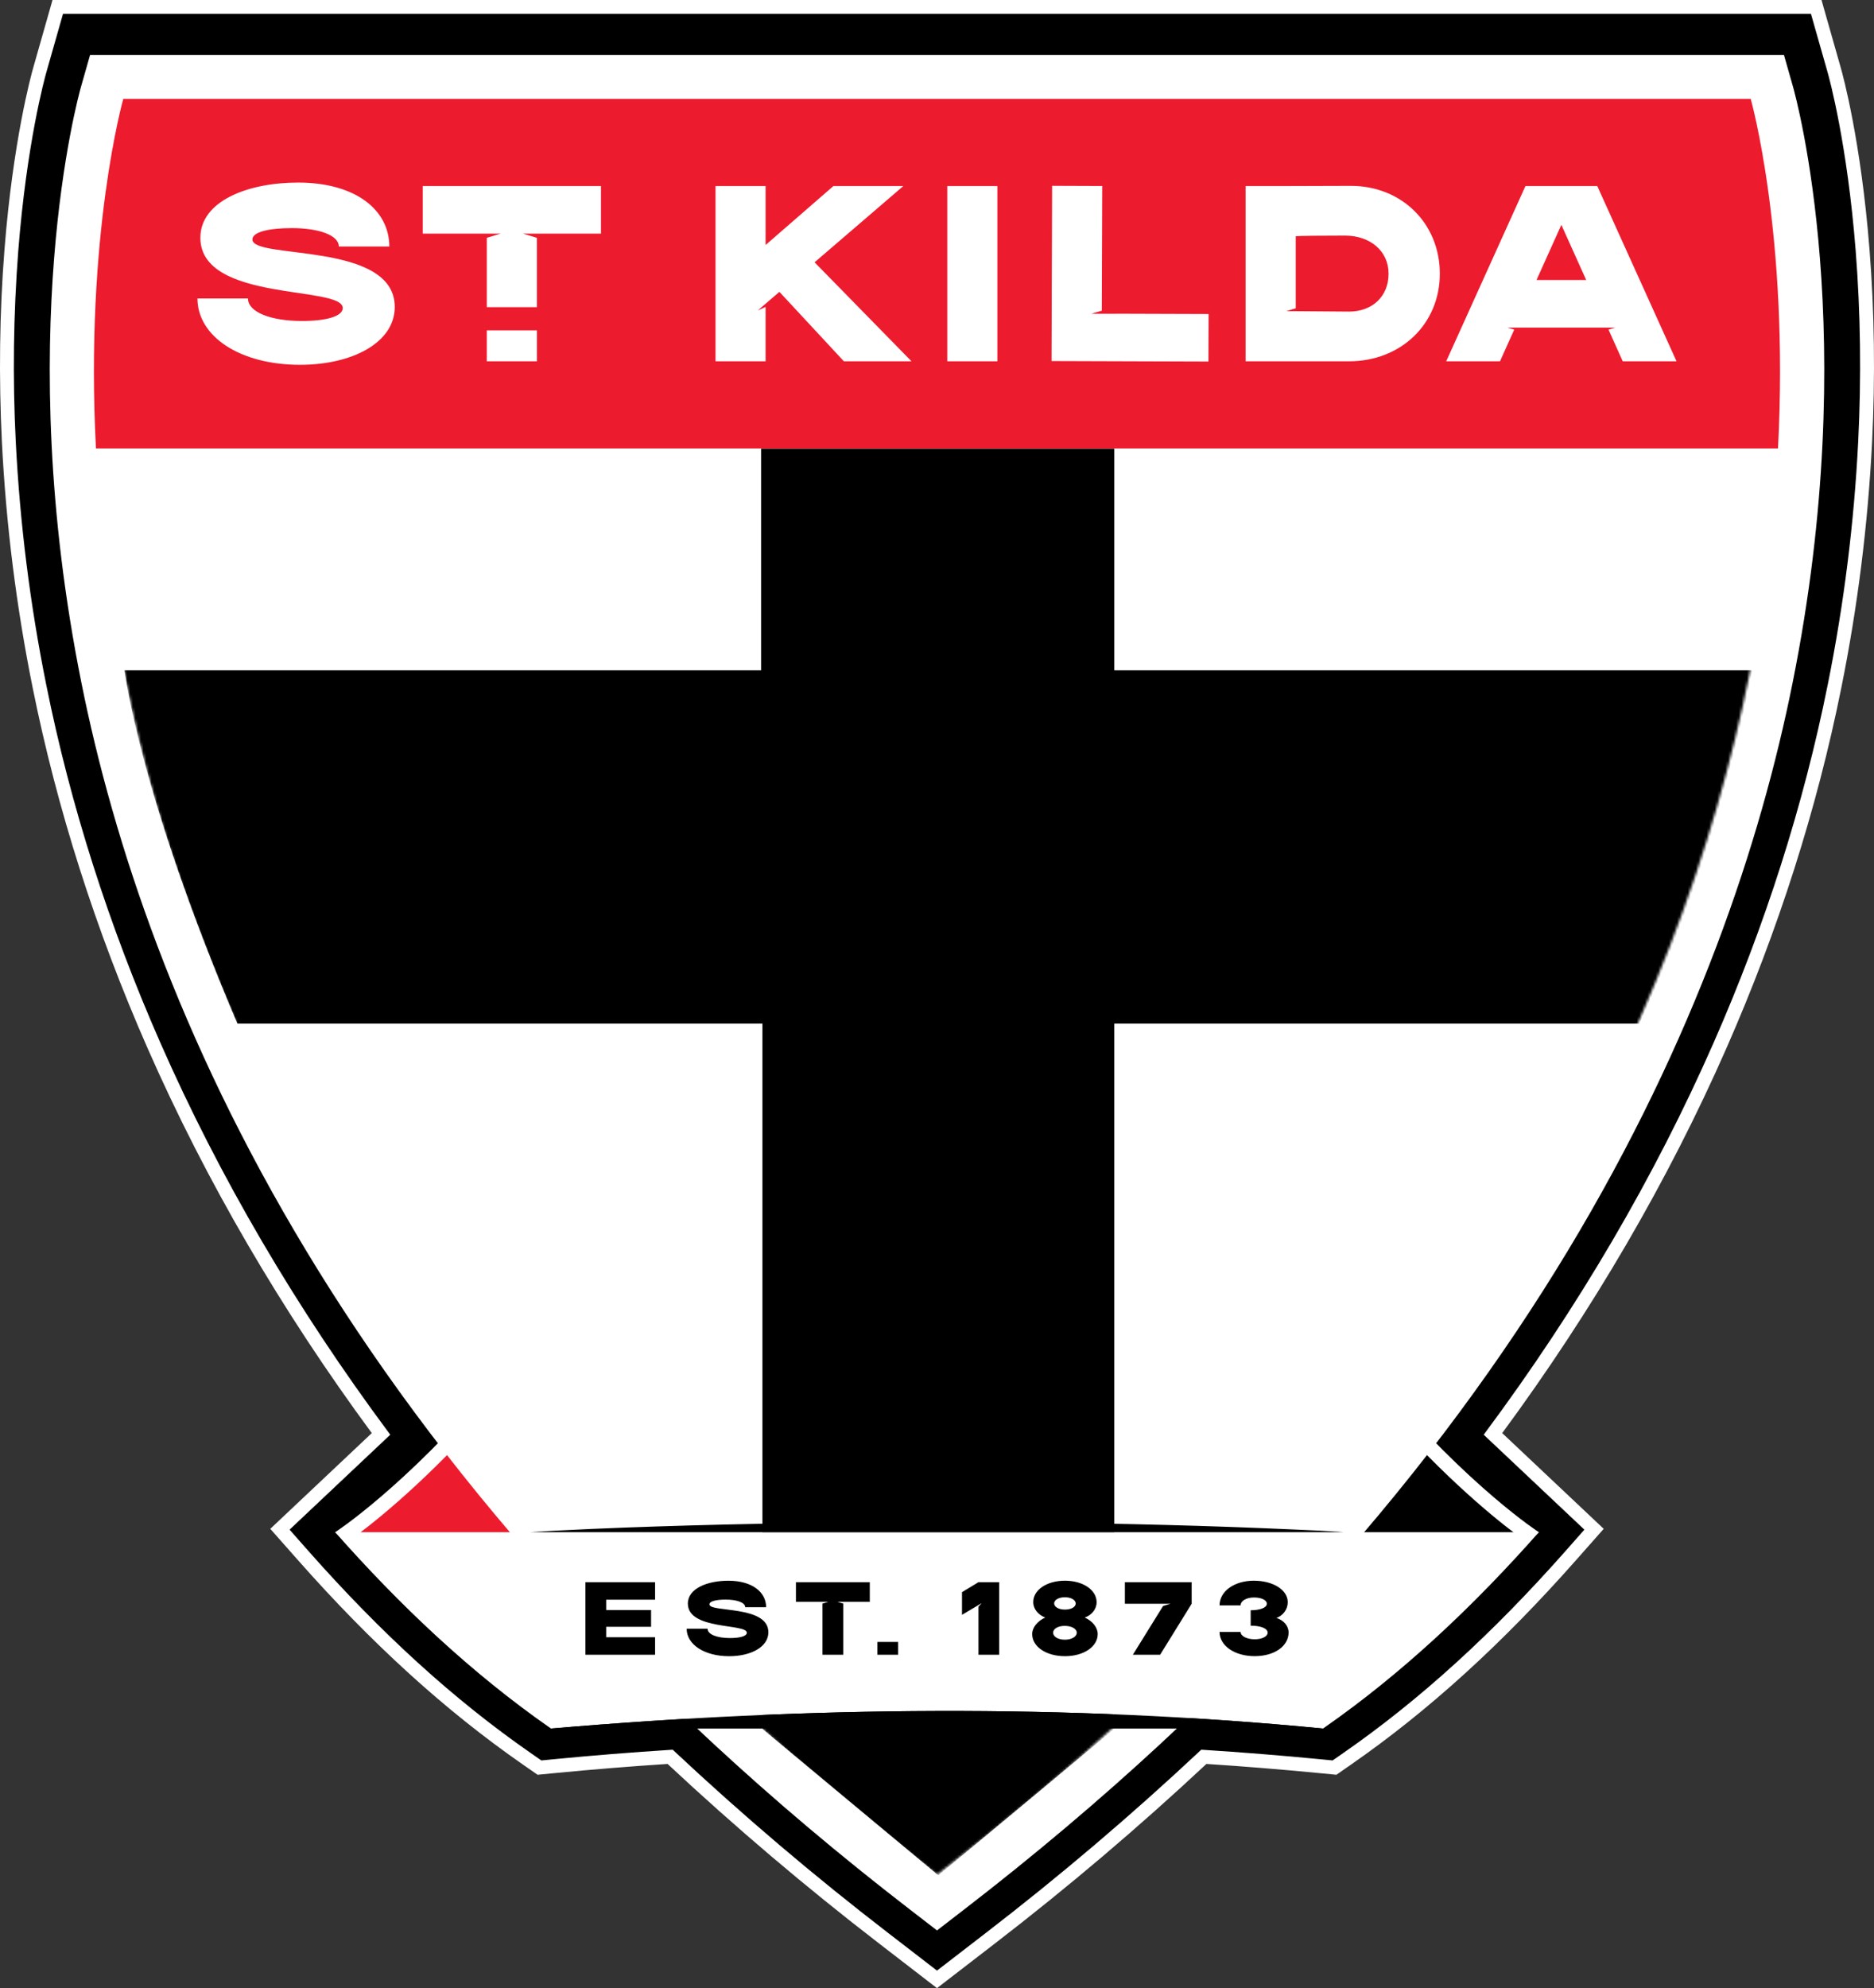 <?xml version="1.0" encoding="UTF-8"?>
<svg id="Layer_1" xmlns="http://www.w3.org/2000/svg" version="1.1" xmlns:xlink="http://www.w3.org/1999/xlink" viewBox="0 0 697.796 740">
  <rect x="0" y="0" width="697.796" height="740" fill="#333333" stroke="none"/>
  <!-- Generator: Adobe Illustrator 29.1.0, SVG Export Plug-In . SVG Version: 2.1.0 Build 142)  -->
  <defs>
    <style>
      .st0 {
        fill: #fff;
      }

      .st1 {
        mask: url(#mask);
      }

      .st2 {
        fill: #ed1b2e;
      }
    </style>
    <mask id="mask" x="34.965" y="36.81" width="627.871" height="661.19" maskUnits="userSpaceOnUse">
      <g id="csa">
        <path class="st0" d="M651.893,36.81H45.913S-53.842,387.435,348.898,697.825C751.648,387.435,651.888,36.81,651.888,36.81h.005Z"/>
      </g>
    </mask>
  </defs>
  <path d="M329.168,721.535c-27.619-21.251-54.194-43.824-79.635-67.64-14.485.94-28.89,2.095-42.83,3.445l-5.83.57-4.8-3.34c-28.565-19.845-55.78-44.575-83.225-75.615l-8.615-9.75,37.64-35.49c-34.215-46.17-62.635-94.765-84.5-144.465-19.3-43.865-33.655-88.89-42.685-133.85-6.035-29.962-9.841-60.33-11.385-90.855-1.2-24.25-.88-48.26.935-71.38C7.403,53.01,14.068,28.705,14.823,26.07L21.508,2.585h654.795l6.685,23.485c.755,2.645,7.42,26.94,10.585,67.1,1.825,23.115,2.135,47.13.935,71.375-1.541,30.524-5.349,60.891-11.395,90.85-9.03,44.95-23.385,89.99-42.685,133.855-21.86,49.71-50.295,98.305-84.5,144.465l37.64,35.49-8.625,9.75c-27.43,31.04-54.65,55.77-83.21,75.615l-4.805,3.34-5.83-.57c-13.94-1.35-28.345-2.505-42.83-3.445-25.438,23.819-52.014,46.392-79.635,67.64l-19.73,15.205-19.735-15.205h0Z"/>
  <path class="st0" d="M675.183,4.06l2.99,10.51,3.39,11.905c.74,2.625,7.38,26.775,10.535,66.805,1.815,23.05,2.135,47.01.935,71.19-1.541,30.451-5.34,60.746-11.365,90.635-9.01,44.855-23.34,89.79-42.59,133.545-22.005,50.03-50.615,98.84-85.115,145.24l37.55,35.41-7.67,8.685c-27.355,30.95-54.485,55.6-82.95,75.38l-4.36,3.03-5.285-.51c-14.195-1.37-28.805-2.55-43.515-3.495-25.547,23.945-52.243,46.634-79.995,67.985l-10,7.71-8.825,6.8-8.83-6.8-10-7.71c-27.752-21.348-54.447-44.037-79.99-67.985-14.715.945-29.325,2.115-43.515,3.495l-5.29.51-4.36-3.03c-28.46-19.78-55.595-44.43-82.95-75.38l-7.67-8.685,37.55-35.41c-34.5-46.4-63.105-95.21-85.115-145.24-19.25-43.765-33.585-88.7-42.59-133.545-6.024-29.889-9.823-60.184-11.365-90.635-1.2-24.18-.875-48.14.935-71.19C8.878,53.25,15.508,29.1,16.258,26.48l3.39-11.91,2.99-10.51h652.565M677.413,1.11H20.388l-.605,2.14-2.99,10.51-3.39,11.905c-.75,2.65-7.455,27.065-10.63,67.385-1.834,23.811-2.151,47.714-.95,71.565,1.549,30.597,5.364,61.037,11.415,91.07,9.05,45.06,23.45,90.195,42.785,134.15,21.75,49.43,49.96,97.76,83.895,143.705l-35.645,33.605-2.085,1.96,1.895,2.145,7.67,8.68c27.505,31.13,54.81,55.945,83.475,75.86l4.365,3.03.885.615,1.08-.105,5.29-.51c13.73-1.335,27.9-2.47,42.145-3.41,25.331,23.686,51.785,46.142,79.27,67.29l10,7.71,8.825,6.8,1.8,1.39,1.81-1.39,8.825-6.8,10-7.71c27.489-21.147,53.947-43.603,79.28-67.29,14.24.93,28.415,2.075,42.145,3.41l5.285.51,1.08.105.89-.615,4.36-3.03c28.665-19.915,55.97-44.725,83.48-75.86l7.67-8.68,1.89-2.145-2.085-1.96-35.64-33.605c33.925-45.935,62.145-94.265,83.895-143.705,19.335-43.955,33.73-89.09,42.78-134.15,6.057-30.032,9.873-60.472,11.415-91.07,1.205-23.851.89-47.754-.945-71.565-3.175-40.32-9.88-64.73-10.635-67.385l-3.385-11.905-2.99-10.51-.61-2.14h.01Z"/>
  <path class="st0" d="M348.898,740l-21.3-16.42c-27.39-21.073-53.758-43.442-79.015-67.03-14.055.915-28.065,2.055-41.63,3.37l-6.775.655-5.585-3.88c-28.735-19.965-56.105-44.835-83.67-76.03l-10.28-11.625,37.795-35.635c-33.71-45.76-61.78-93.905-83.43-143.125-19.375-44.035-33.79-89.25-42.86-134.385-6.068-30.086-9.89-60.582-11.435-91.235-1.2-24.35-.885-48.485.95-71.705C4.843,52.535,11.578,28.005,12.333,25.355L19.548,0h658.7l7.215,25.355c.755,2.665,7.49,27.17,10.67,67.6,1.835,23.225,2.155,47.345.945,71.705-1.55,30.652-5.37,61.148-11.43,91.235-9.07,45.14-23.485,90.35-42.86,134.385-21.65,49.21-49.72,97.365-83.43,143.125l37.795,35.635-10.28,11.625c-27.565,31.195-54.935,56.06-83.67,76.03l-5.585,3.88-6.775-.655c-13.858-1.342-27.736-2.466-41.63-3.37-25.255,23.59-51.623,45.959-79.015,67.03l-21.305,16.42h.005ZM249.398,654.275l.345.325c25.304,23.665,51.733,46.097,79.195,67.22l19.95,15.38,19.955-15.38c27.458-21.128,53.886-43.56,79.195-67.22l.35-.325.48.025c14.24.93,28.435,2.075,42.185,3.41l5.96.575,4.92-3.415c28.59-19.865,55.83-44.615,83.28-75.67l8.855-10.025-37.66-35.51.58-.79c33.875-45.87,62.06-94.15,83.77-143.49,19.305-43.89,33.67-88.95,42.715-133.93,6.041-29.98,9.85-60.367,11.395-90.91,1.195-24.265.875-48.29-.94-71.42-3.165-40.21-9.85-64.525-10.59-67.17l-6.765-23.75H21.228l-6.765,23.75c-.75,2.645-7.43,26.965-10.595,67.17-1.833,23.762-2.146,47.618-.935,71.42,1.548,30.543,5.359,60.93,11.4,90.91,9.025,44.98,23.4,90.04,42.71,133.93,21.71,49.34,49.895,97.62,83.77,143.49l.575.79-37.655,35.51,8.855,10.025c27.45,31.055,54.69,55.815,83.28,75.67l4.92,3.415,5.96-.575c13.74-1.335,27.935-2.48,42.185-3.41l.48-.025h-.015ZM348.898,736.275l-19.505-15.03c-27.656-21.273-54.264-43.874-79.73-67.725-14.52.935-28.98,2.105-43,3.455l-5.695.55-4.7-3.26c-28.54-19.83-55.735-44.55-83.15-75.56l-8.385-9.485,37.62-35.465c-34.28-46.215-62.76-94.885-84.65-144.66-19.29-43.835-33.64-88.845-42.67-133.775-6.037-29.943-9.842-60.293-11.385-90.8-1.2-24.23-.875-48.235.935-71.335C7.748,53.055,14.408,28.79,15.158,26.155L21.768,2.945h654.235l6.61,23.21c.75,2.635,7.41,26.91,10.575,67.03,1.82,23.1,2.13,47.095.935,71.33-1.542,30.507-5.348,60.857-11.385,90.8-9.02,44.935-23.38,89.95-42.665,133.78-21.905,49.775-50.375,98.445-84.655,144.66l37.62,35.465-8.385,9.485c-27.415,31.01-54.61,55.73-83.155,75.56l-4.695,3.26-5.695-.55c-14.314-1.383-28.649-2.534-43-3.455-25.467,23.85-52.075,46.451-79.73,67.725l-19.505,15.03h.025ZM250.483,651.245l.35.325c25.521,23.918,52.189,46.581,79.91,67.91l18.15,13.99,18.145-13.99c27.722-21.328,54.39-43.992,79.91-67.91l.345-.325.485.03c14.705.945,29.35,2.12,43.555,3.49l4.88.475,4.025-2.8c28.395-19.72,55.46-44.325,82.755-75.21l6.965-7.885-37.495-35.34.59-.79c34.445-46.325,63.04-95.115,84.995-145.03,19.22-43.685,33.525-88.54,42.52-133.32,6.014-29.836,9.806-60.078,11.345-90.475,1.195-24.14.88-48.04-.935-71.04-3.145-39.9-9.755-63.98-10.5-66.595l-6.155-21.6H23.458l-6.155,21.6c-.745,2.615-7.35,26.68-10.5,66.595-1.819,23.636-2.131,47.364-.935,71.04,1.536,30.398,5.33,60.639,11.35,90.475,8.99,44.78,23.3,89.635,42.515,133.32,21.96,49.915,50.55,98.705,85,145.03l.585.79-37.495,35.34,6.965,7.885c27.285,30.875,54.36,55.48,82.755,75.21l4.025,2.8,4.88-.475c14.2-1.38,28.85-2.545,43.555-3.49l.48-.03h0Z"/>
  <path class="st2" d="M130.158,570.61c10.8-7.785,32.48-26.185,55.945-53.73,23.235-27.26,55.25-71.67,84.04-135.36l-70.345,250.515-69.645-61.425h.005Z"/>
  <path class="st0" d="M260.998,405.9l-62.37,222.14-64.95-57.285c8.97-6.745,29.48-23.52,54.115-52.44,20.355-23.89,47.43-60.89,73.2-112.415h.005ZM281.848,348.03c-31.475,80.38-69.725,134.895-97.435,167.42-25.365,29.765-48.185,48.445-57.83,54.97l74.4,65.61,80.86-288h.005Z"/>
  <path class="st0" d="M275.598,366.295l-75.2,267.775-72.05-63.555c10.275-7.2,32.415-25.645,56.895-54.37,19.46-22.835,37.65-48.725,54.07-76.955,13.275-22.82,25.415-47.22,36.275-72.9M290.138,322.5c-63.685,182.27-165.335,247.795-165.335,247.795l76.75,67.69,88.595-315.485h-.01Z"/>
  <path d="M427.658,381.52c28.795,63.69,60.805,108.1,84.04,135.36,23.465,27.535,45.145,45.945,55.94,53.73l-69.64,61.425-70.34-250.515h0Z"/>
  <path class="st0" d="M436.808,405.9c25.77,51.525,52.845,88.525,73.2,112.415,24.645,28.92,45.145,45.695,54.11,52.44l-64.945,57.285s-62.365-222.14-62.365-222.14ZM415.958,348.03l80.86,288,74.4-65.61c-9.635-6.525-32.465-25.205-57.83-54.97-27.71-32.515-65.96-87.03-97.43-167.42Z"/>
  <path class="st0" d="M422.213,366.295c10.865,25.685,23.005,50.075,36.28,72.905,16.42,28.22,34.61,54.115,54.07,76.955,24.48,28.725,46.62,47.17,56.895,54.37l-72.05,63.555-75.195-267.775M407.663,322.505l88.585,315.48,76.755-67.69s-101.65-65.535-165.34-247.795v.005Z"/>
  <path class="st0" d="M651.888,36.81H45.908S-53.852,387.435,348.898,697.825C751.648,387.435,651.888,36.81,651.888,36.81h0Z"/>
  <path class="st0" d="M348.903,718.515l-10-7.71C126.853,547.38,54.043,372.27,30.318,254.155c-25.885-128.87-1.225-218.09-.165-221.825l3.39-11.895h630.72l3.385,11.9c1.06,3.73,25.725,92.95-.165,221.815-23.725,118.12-96.52,293.23-308.585,456.655l-9.995,7.71h0ZM58.973,53.19c-1.965,9.91-4.565,25.715-6.15,46.2-2.6,33.45-2.975,86.65,9.98,150.12,22.52,110.28,90.565,273.205,286.1,427.545,195.535-154.34,263.575-317.265,286.095-427.55,12.96-63.465,12.58-116.655,9.985-150.115-1.58-20.485-4.175-36.28-6.155-46.2H58.973Z"/>
  <path class="st0" d="M651.888,36.81H45.908S-53.852,387.435,348.898,697.825C751.648,387.435,651.888,36.81,651.888,36.81h0Z"/>
  <g class="st1">
    <path d="M651.898,249.5h-237v-82.5h-131.5v82.5H46.398s5,44.5,42,131.5h195.5v262.5l65.5,54.5,65.5-54.5v-262.5h195.5c30.5-65.5,42-131.5,42-131.5h-.5Z"/>
  </g>
  <path class="st2" d="M662.048,166.94c4.175-79.61-10.16-130.13-10.16-130.13H45.903s-14.335,50.51-10.17,130.13h626.315Z"/>
  <path class="st0" d="M124.808,570.295c23.67,26.78,50.29,52.185,80.365,73.075,95.43-8.16,192.03-9.245,287.465,0,30.065-20.89,56.695-46.295,80.36-73.075H124.808Z"/>
  <path d="M205.168,643.37c95.435-8.16,192.035-9.245,287.47,0H205.168Z"/>
  <path class="st0" d="M73.528,111.085h18.805c0,5.13,8.605,8.39,20.1,8.39,8.96,0,15.185-1.705,15.185-4.815,0-8.48-53.01-2.035-53.01-26.165,0-13.615,17.57-20.54,36.375-20.54,21.4,0,33.985,10.19,33.985,23.8h-18.805c0-4.235-7.52-6.85-17.5-6.85-8.68,0-14.68,1.47-14.68,4.235,0,7.585,53.01.57,53.01,25.115,0,13.21-15.69,21.53-35.285,21.53-22.415,0-38.18-10.6-38.18-24.7ZM352.723,69.255h18.66v65.225h-18.66v-65.225ZM199.923,122.97h-18.66v11.51h18.66v-11.51ZM503.003,69.18l-24.005.075h-15.185v65.225h38.47c19.38,0,33.845-13.94,33.845-32.61s-14.175-32.69-33.115-32.69h-.01,0ZM502.283,115.975l-19.32-.15h-4.04l3.55-1.075v-26.815c1.16-.165,9.04-.24,18.37-.24s16.2,5.71,16.2,14.185c0,8.47-6.07,14.1-14.75,14.1l-.01-.005h0ZM303.308,97.635l33.045-28.38h-26.035l-25.24,21.935v-21.94h-18.65v65.225h18.65v-20.22l-2.895,1.28,8.04-6.915.25.285,23.755,25.57h25.17l-36.085-36.85-.005.01ZM594.763,69.255h-26.755l-29.505,65.225h20.03l5.3-11.79-2.55-.76h40.2l-2.54.76,5.295,11.79h20.03s-29.505-65.225-29.505-65.225ZM572.128,104.23l9.255-20.54,9.255,20.54h-18.52.01ZM157.398,69.255v17.7h29.04l-5.17,1.56v25.81h18.65v-25.81l-5.18-1.565h29.04v-17.695h-66.38ZM415.493,116.775v.02h-9.08l3.85-1.165.155-46.4-18.66-.07-.21,65.225,58.42.19.06-17.685s-34.535-.115-34.535-.115Z"/>
  <path d="M217.983,615.91h25.945v-6.52h-18.215v-3.88h16.72v-6.25h-16.72v-3.85h18.215v-6.515h-25.95v27.015h.005ZM264.163,597.135c0-1.15,2.49-1.755,6.08-1.755,4.13,0,7.245,1.08,7.245,2.835h7.785c0-5.635-5.21-9.86-14.075-9.86-7.785,0-15.07,2.875-15.07,8.51,0,9.995,21.96,7.335,21.96,10.845,0,1.285-2.575,1.985-6.29,1.985-4.77,0-8.33-1.35-8.33-3.48h-7.785c0,5.845,6.53,10.235,15.815,10.235,8.115,0,14.615-3.445,14.615-8.915,0-10.17-21.96-7.265-21.96-10.4h.01ZM403.903,602.065c2.605-.905,4.43-3.135,4.43-5.71,0-4.565-5.07-8.01-11.8-8.01-6.735,0-11.8,3.415-11.8,7.97,0,2.53,1.85,4.765,4.465,5.74-2.845,1.285-4.855,3.685-4.855,6.145,0,4.73,5.24,8.24,12.195,8.24,6.96,0,12.2-3.51,12.2-8.24,0-2.495-1.98-4.86-4.825-6.145l-.01.01h0ZM396.533,594.5c2.275,0,4.01,1.015,4.01,2.335,0,1.325-1.735,2.26-4.01,2.26-2.28,0-4.015-.975-4.015-2.3,0-1.32,1.735-2.295,4.015-2.295h0ZM396.533,610.305c-2.52,0-4.4-1.12-4.4-2.605s1.89-2.565,4.4-2.54c2.515.03,4.4,1.085,4.4,2.54s-1.895,2.605-4.4,2.605ZM475.278,602.23c2.49-.915,4.225-3.245,4.225-5.875,0-4.565-5.42-8.01-12.635-8.01-7.22,0-12.76,3.915-12.76,9.185h7.845c0-1.66,2.125-2.94,4.97-2.94s4.795,1.01,4.795,2.325c0,1.485-2.575,2.43-6.02,2.43v5.74c3.63,0,6.32.975,6.32,2.605,0,1.38-2.035,2.46-4.795,2.46-2.96,0-5.27-1.175-5.27-2.74h-7.845c0,5.135,5.61,9.02,13.065,9.02,7.46,0,12.64-3.78,12.64-8.815,0-2.47-1.86-4.565-4.525-5.405l-.01.02h0ZM296.378,596.22h12.03l-2.15.645v19.045h7.725v-19.045l-2.14-.645h12.03v-7.325h-27.5v7.325h.005ZM334.433,611.145h-7.735v4.765h7.73v-4.765h.005ZM358.208,592.61v8.44l6.135-3.645,1.215-.725-1.215,1.335v17.895h7.7v-27.015h-7.7l-6.135,3.715h0ZM418.858,596.93h17l-2.78.83-11.25,18.15h10.15l11.745-18.98v-8.035h-24.865v8.035ZM498.123,570.295l2.15-.03-9.465-.57-9.465-.425c-61.44-2.78-127.69-3.22-189.215-2.305-29.1.55-65.65,1.515-94.6,3.3l2.15.03h298.445Z"/>
</svg>